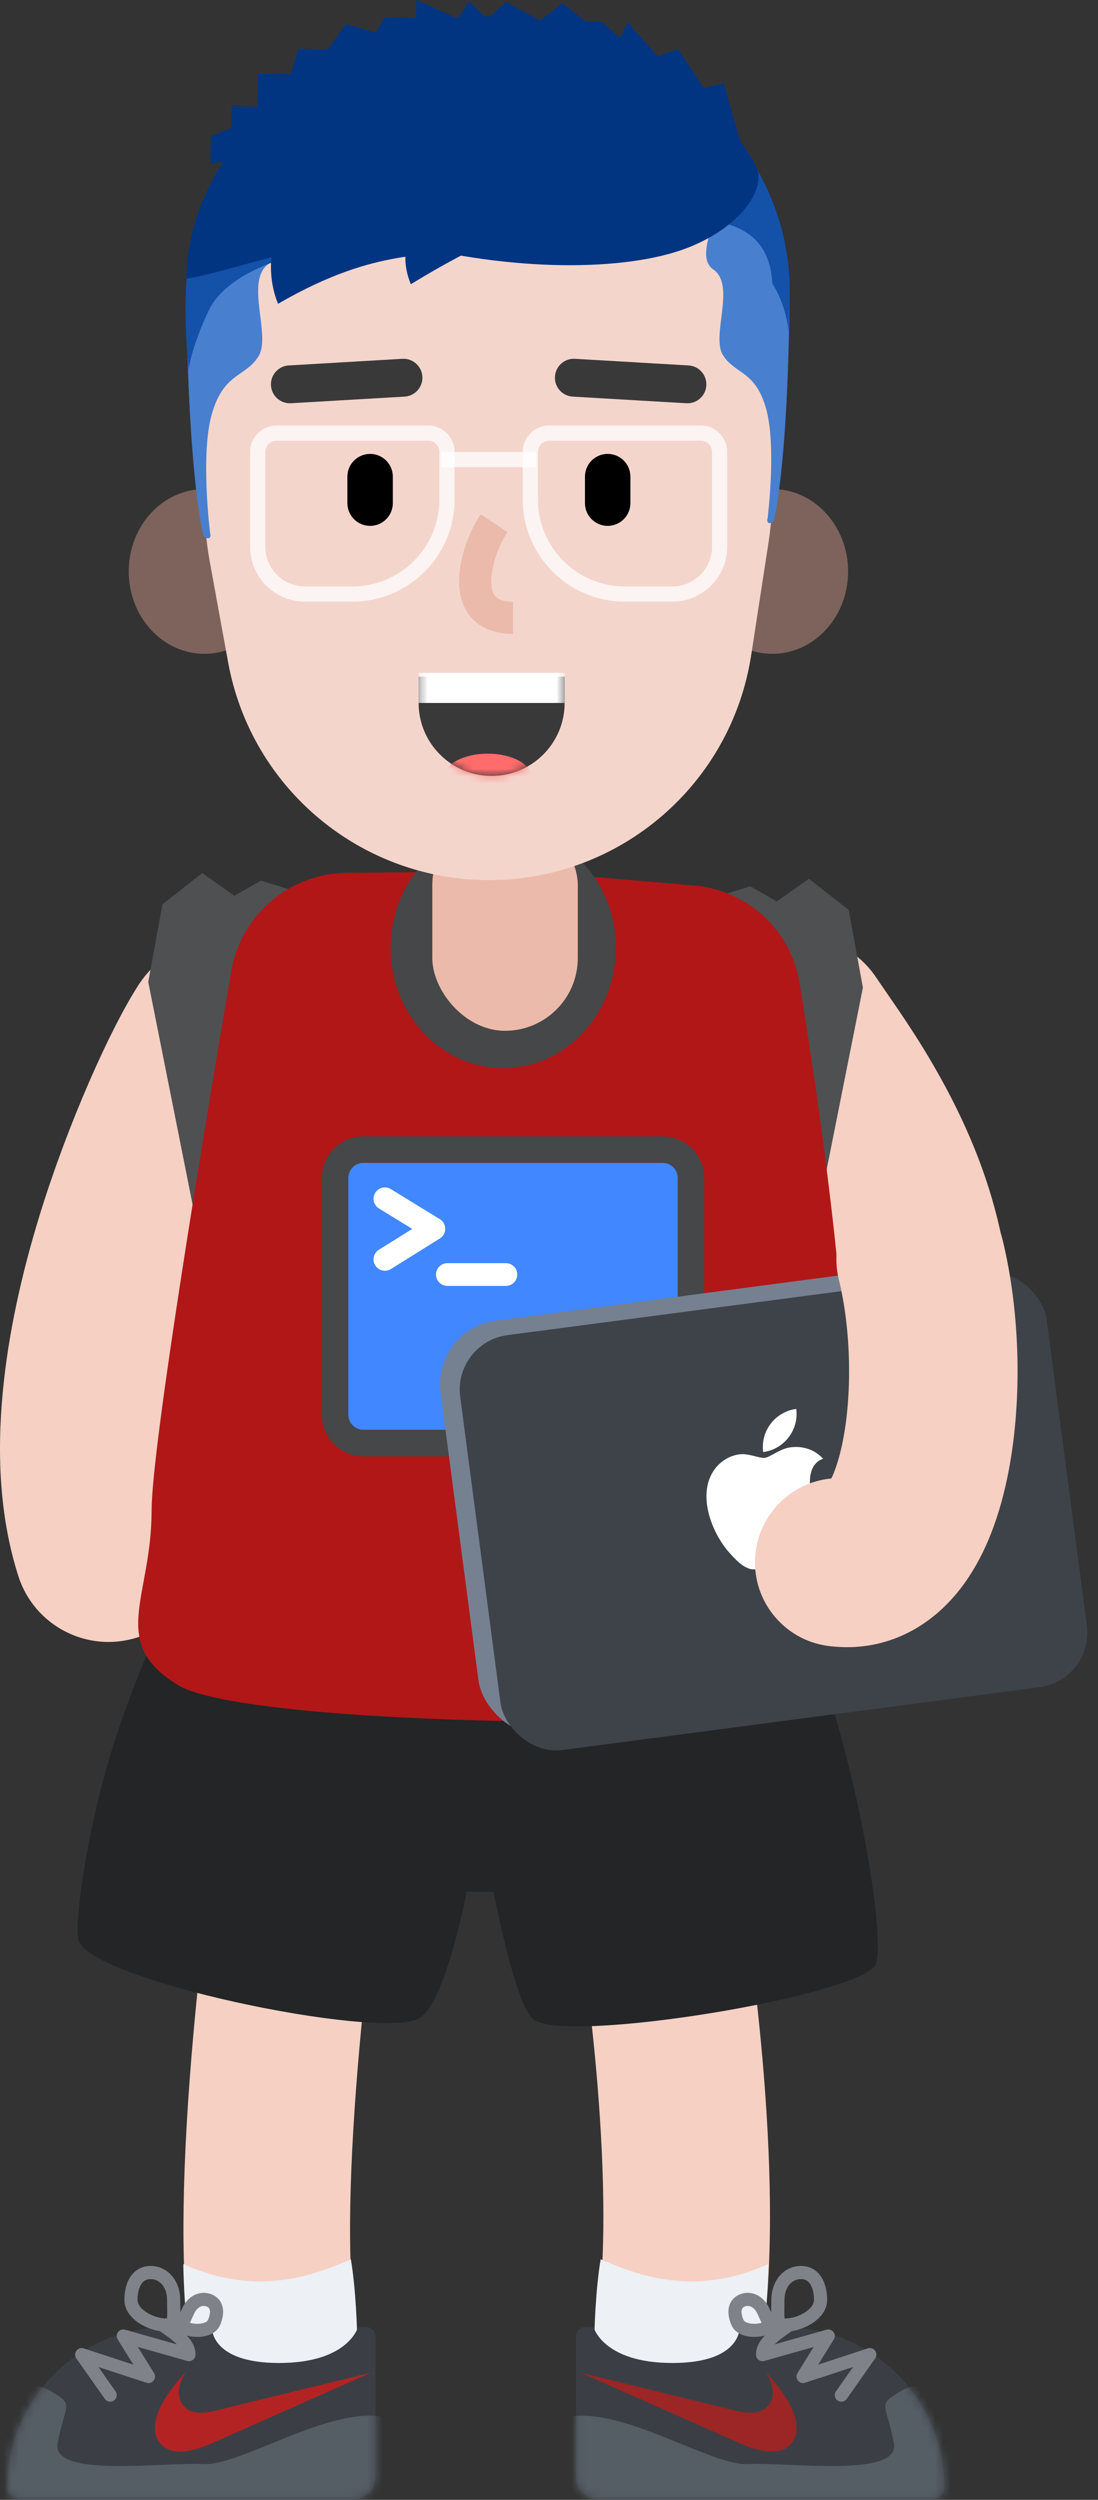 <svg width="145" height="330" viewBox="0 0 145 330" fill="none" xmlns="http://www.w3.org/2000/svg">
<rect x="0" y="0" width="145" height="330" fill="#333333" stroke="none"/>
<path d="M30.57 231.457C28.821 239.661 26.81 254.283 25.561 268.271C24.042 285.265 23.735 299.511 25.073 308.602C25.957 314.612 31.547 318.767 37.557 317.883C43.568 316.998 47.723 311.409 46.838 305.398C45.822 298.491 46.1 285.6 47.473 270.229C48.65 257.056 50.546 243.271 52.087 236.043C53.353 230.102 49.563 224.258 43.621 222.992C37.68 221.725 31.836 225.515 30.57 231.457Z" fill="#F5D0C3"/>
<path d="M75.057 246.729C76.577 254.079 78.08 265.009 78.927 275.509C79.909 287.695 79.954 298.338 78.939 305.444C78.08 311.458 82.259 317.03 88.273 317.889C94.287 318.749 99.859 314.57 100.718 308.556C102.009 299.517 101.958 287.413 100.855 273.741C99.939 262.374 98.314 250.553 96.6 242.271C95.37 236.322 89.549 232.497 83.6 233.728C77.651 234.959 73.826 240.78 75.057 246.729Z" fill="#F5D0C3"/>
<path d="M64.579 232L23.203 210C23.203 210 18.118 219.965 14.477 232C11.544 241.691 9.827 253.602 10.328 256C11.453 261.375 49.703 269.25 55.203 266.5C60.703 263.75 64.579 232 64.579 232Z" fill="#232526"/>
<path d="M64.329 249.75C88.353 249.75 107.828 238.557 107.828 224.75C107.828 210.943 88.353 199.75 64.329 199.75C40.304 199.75 20.828 210.943 20.828 224.75C20.828 238.557 40.304 249.75 64.329 249.75Z" fill="#232526"/>
<path d="M61.852 230.875L104.352 207.75C104.352 207.75 109.136 221.094 112.352 234.25C115.203 245.917 116.6 257.438 115.602 259.375C113.478 263.5 74.1 270 70.352 266.5C66.603 263 61.852 230.875 61.852 230.875Z" fill="#232526"/>
<path d="M99.569 314.625C100.769 313.725 101.444 301.875 101.444 298.875C90.944 303.625 83.069 299.75 79.319 298.25C78.694 302 78.444 307.25 78.444 311.25C79.694 314.875 98.069 315.75 99.569 314.625Z" fill="#EDF0F4"/>
<path d="M124.694 328.358C124.694 316.683 115.23 307.22 103.556 307.22H100.386H97.671C97.671 307.22 97.953 311.933 88.804 311.933C79.656 311.933 78.389 307.22 78.389 307.22H77.234C76.596 307.22 76.078 307.738 76.078 308.375V327.033C76.078 328.63 77.372 329.923 78.968 329.923H123.128C123.993 329.923 124.694 329.223 124.694 328.358Z" fill="#3B3F45"/>
<mask id="mask0_107_252" style="mask-type:alpha" maskUnits="userSpaceOnUse" x="76" y="307" width="49" height="23">
<path fill-rule="evenodd" clip-rule="evenodd" d="M124.694 328.358C124.694 316.683 115.23 307.22 103.556 307.22H100.386H94.309H88.232H82.155H76.078V327.033C76.078 328.63 77.372 329.923 78.968 329.923H123.128C123.993 329.923 124.694 329.223 124.694 328.358Z" fill="white"/>
</mask>
<g mask="url(#mask0_107_252)">
<path d="M119.055 315.598C122.7 313.538 121.271 317.62 124.546 319.353L131.482 332.648H76.286C74.938 330.72 70.065 320.73 73.944 319.353C81.069 316.825 93.625 325.568 98.827 325.278C104.028 324.99 118.919 327.155 118.044 322.533C117.033 317.188 115.732 317.475 119.055 315.598Z" fill="#555D65"/>
<path d="M97.057 318.195C98.782 318.665 100.173 318.603 100.961 318.003C102.99 316.44 101.691 314.058 101.139 313.125C102.132 314.268 103.118 315.415 103.887 316.665C105.1 318.617 105.615 320.763 104.797 322.135C103.329 324.615 99.802 323.47 97.554 322.472L76.694 313.218L97.057 318.195Z" fill="#9C2525"/>
</g>
<path d="M105.315 313.26C104.888 313.947 105.552 314.793 106.321 314.541L112.655 312.466L110.399 315.676C110.124 316.068 110.218 316.609 110.61 316.884C111.001 317.16 111.542 317.065 111.818 316.674L115.574 311.329C116.054 310.646 115.388 309.747 114.595 310.006L108.046 312.152L110.111 308.83C110.529 308.158 109.9 307.322 109.138 307.538L102.294 309.479C102.552 309.213 102.881 308.932 103.28 308.633C103.553 308.428 104.517 307.753 104.693 307.621C105.076 307.334 105.154 306.79 104.866 306.407C104.579 306.024 104.035 305.947 103.652 306.234C103.506 306.344 102.543 307.018 102.24 307.246C100.687 308.41 99.838 309.472 99.838 310.83C99.838 311.405 100.388 311.821 100.941 311.664L107.455 309.818L105.315 313.26Z" fill="#7F8389"/>
<path fill-rule="evenodd" clip-rule="evenodd" d="M107.323 306.654C106.257 307.365 104.888 307.792 103.74 307.792C103.194 307.792 102.79 307.694 102.502 307.494C102.234 307.311 102.061 307.036 101.962 306.655C101.876 306.323 101.842 305.919 101.84 305.335C101.84 305.126 101.842 304.979 101.85 304.521L101.85 304.517L101.851 304.447C101.858 304.074 101.861 303.853 101.861 303.605C101.861 301.037 103.541 299.126 105.762 299.126C106.843 299.126 107.724 299.577 108.334 300.406C108.918 301.201 109.23 302.32 109.23 303.605C109.23 304.789 108.524 305.856 107.323 306.654ZM103.584 304.558C103.576 304.997 103.574 305.138 103.574 305.33C103.575 305.653 103.587 305.889 103.61 306.055C103.648 306.057 103.691 306.058 103.74 306.058C104.541 306.058 105.576 305.735 106.363 305.21C107.121 304.707 107.496 304.139 107.496 303.605C107.496 302.667 107.284 301.906 106.937 301.434C106.652 301.046 106.288 300.859 105.762 300.859C104.552 300.859 103.595 301.948 103.595 303.605C103.595 303.866 103.592 304.096 103.585 304.479L103.584 304.554L103.584 304.558Z" fill="#7F8389"/>
<path fill-rule="evenodd" clip-rule="evenodd" d="M102.286 307.607L102.436 307.412L102.455 307.218C102.457 307.207 102.459 307.197 102.461 307.182C102.477 307.083 102.474 306.95 102.45 306.807C102.411 306.561 102.312 306.278 102.14 305.888C102.078 305.747 102.037 305.658 101.892 305.348L101.879 305.322C101.77 305.09 101.691 304.918 101.609 304.735C100.842 303.01 99.13 302.24 97.624 302.911C96.891 303.238 96.427 303.808 96.261 304.548C96.102 305.257 96.224 306.099 96.607 306.96C96.959 307.754 97.755 308.257 98.812 308.431C99.749 308.582 100.805 308.454 101.583 308.107C101.935 307.953 102.145 307.791 102.286 307.607ZM97.953 304.927C98 304.72 98.099 304.597 98.33 304.494C98.918 304.232 99.63 304.553 100.025 305.44C100.113 305.637 100.196 305.818 100.319 306.079L100.331 306.103C100.46 306.38 100.499 306.464 100.554 306.588L100.573 306.632C100.13 306.758 99.576 306.798 99.091 306.719C98.565 306.633 98.279 306.452 98.192 306.256C97.95 305.714 97.882 305.243 97.953 304.927Z" fill="#7F8389"/>
<path d="M26.087 314.625C24.887 313.725 24.212 301.875 24.212 298.875C34.712 303.625 42.587 299.75 46.337 298.25C46.962 302 47.212 307.25 47.212 311.25C45.962 314.875 27.587 315.75 26.087 314.625Z" fill="#EDF0F4"/>
<path d="M0.962 328.358C0.962 316.683 10.426 307.22 22.101 307.22H25.27H27.985C27.985 307.22 27.704 311.933 36.852 311.933C46.001 311.933 47.267 307.22 47.267 307.22H48.422C49.06 307.22 49.578 307.738 49.578 308.375V327.033C49.578 328.63 48.284 329.923 46.688 329.923H2.528C1.663 329.923 0.962 329.223 0.962 328.358Z" fill="#3B3F45"/>
<mask id="mask1_107_252" style="mask-type:alpha" maskUnits="userSpaceOnUse" x="0" y="307" width="50" height="23">
<path fill-rule="evenodd" clip-rule="evenodd" d="M0.962 328.358C0.962 316.683 10.426 307.22 22.101 307.22H25.27H31.347H37.424H43.501H49.578V327.033C49.578 328.63 48.284 329.923 46.688 329.923H2.528C1.663 329.923 0.962 329.223 0.962 328.358Z" fill="white"/>
</mask>
<g mask="url(#mask1_107_252)">
<path d="M6.601 315.598C2.956 313.538 4.386 317.62 1.11 319.353L-5.825 332.648H49.37C50.719 330.72 55.592 320.73 51.712 319.353C44.587 316.825 32.031 325.568 26.83 325.278C21.628 324.99 6.738 327.155 7.612 322.533C8.624 317.188 9.924 317.475 6.601 315.598Z" fill="#555D65"/>
<path d="M28.599 318.195C26.874 318.665 25.484 318.603 24.696 318.003C22.666 316.44 23.966 314.058 24.517 313.125C23.525 314.268 22.539 315.415 21.77 316.665C20.556 318.617 20.042 320.763 20.86 322.135C22.328 324.615 25.854 323.47 28.102 322.472L48.962 313.218L28.599 318.195Z" fill="#B42323"/>
</g>
<path d="M20.341 313.26C20.769 313.947 20.105 314.793 19.335 314.541L13.001 312.466L15.258 315.676C15.533 316.068 15.438 316.609 15.047 316.884C14.655 317.16 14.114 317.065 13.839 316.674L10.082 311.329C9.603 310.646 10.269 309.747 11.061 310.006L17.611 312.152L15.546 308.83C15.127 308.158 15.756 307.322 16.518 307.538L23.363 309.479C23.104 309.213 22.776 308.932 22.376 308.633C22.103 308.428 21.14 307.753 20.963 307.621C20.581 307.334 20.503 306.79 20.79 306.407C21.078 306.024 21.621 305.947 22.004 306.234C22.15 306.344 23.113 307.018 23.417 307.246C24.97 308.41 25.819 309.472 25.819 310.83C25.819 311.405 25.268 311.821 24.715 311.664L18.201 309.818L20.341 313.26Z" fill="#7F8389"/>
<path fill-rule="evenodd" clip-rule="evenodd" d="M18.333 306.654C19.399 307.365 20.768 307.792 21.917 307.792C22.463 307.792 22.866 307.694 23.154 307.494C23.423 307.311 23.595 307.036 23.694 306.655C23.781 306.323 23.814 305.919 23.816 305.335C23.817 305.126 23.815 304.979 23.806 304.521L23.806 304.517L23.805 304.447C23.798 304.074 23.795 303.853 23.795 303.605C23.795 301.037 22.116 299.126 19.894 299.126C18.814 299.126 17.933 299.577 17.323 300.406C16.739 301.201 16.426 302.32 16.426 303.605C16.426 304.789 17.132 305.856 18.333 306.654ZM22.073 304.558C22.081 304.997 22.083 305.138 22.082 305.33C22.081 305.653 22.069 305.889 22.047 306.055C22.008 306.057 21.965 306.058 21.917 306.058C21.116 306.058 20.08 305.735 19.294 305.21C18.536 304.707 18.16 304.139 18.16 303.605C18.16 302.667 18.372 301.906 18.72 301.434C19.005 301.046 19.369 300.859 19.894 300.859C21.105 300.859 22.061 301.948 22.061 303.605C22.061 303.866 22.064 304.096 22.071 304.479L22.073 304.554L22.073 304.558Z" fill="#7F8389"/>
<path fill-rule="evenodd" clip-rule="evenodd" d="M23.37 307.607L23.22 307.412L23.201 307.218C23.199 307.207 23.198 307.197 23.196 307.182C23.18 307.083 23.183 306.95 23.206 306.807C23.246 306.561 23.344 306.278 23.517 305.888C23.579 305.747 23.62 305.658 23.765 305.348L23.777 305.322C23.887 305.09 23.966 304.918 24.047 304.735C24.815 303.01 26.527 302.24 28.032 302.911C28.766 303.238 29.229 303.808 29.395 304.548C29.554 305.257 29.433 306.099 29.049 306.96C28.697 307.754 27.901 308.257 26.844 308.431C25.908 308.582 24.852 308.454 24.073 308.107C23.721 307.953 23.511 307.791 23.37 307.607ZM27.703 304.927C27.657 304.72 27.557 304.597 27.326 304.494C26.738 304.232 26.026 304.553 25.632 305.44C25.544 305.637 25.46 305.818 25.337 306.079L25.326 306.103C25.196 306.38 25.158 306.464 25.103 306.588L25.084 306.632C25.527 306.758 26.08 306.798 26.565 306.719C27.092 306.633 27.378 306.452 27.465 306.256C27.706 305.714 27.774 305.243 27.703 304.927Z" fill="#7F8389"/>
<path d="M18.366 129.909C14.632 135.62 8.941 148.351 5.223 160.455C2.786 168.391 1.109 176.138 0.392 183.489C-0.485 192.47 0.076 200.706 2.42 208.05C4.519 214.627 11.552 218.257 18.129 216.158C24.706 214.059 28.336 207.026 26.237 200.45C23.843 192.95 24.984 181.266 29.121 167.795C30.805 162.312 32.897 156.824 35.127 151.836C36.835 148.015 38.505 144.792 39.291 143.591C43.069 137.813 41.447 130.066 35.669 126.288C29.891 122.51 22.144 124.131 18.366 129.909Z" fill="#F5D0C3"/>
<path d="M94.866 142.841C95.396 143.651 97.68 146.949 98.093 147.559C99.513 149.656 100.71 151.543 101.836 153.508C107.937 164.145 110.123 173.947 107.17 183.199C105.071 189.776 108.701 196.809 115.278 198.908C121.854 201.007 128.888 197.377 130.986 190.8C133.983 181.41 134.176 171.846 132.054 162.332C130.405 154.941 127.472 147.956 123.523 141.071C122.053 138.507 120.536 136.116 118.795 133.543C118.217 132.69 116.103 129.637 115.79 129.159C112.012 123.381 104.266 121.76 98.488 125.538C92.71 129.316 91.088 137.063 94.866 142.841Z" fill="#F5D0C3"/>
<path d="M40.953 118.25V126.25L37.578 139.5L36.578 154.5L26.703 165.375L19.578 129.625L21.453 119.375L26.703 115.25L30.953 118.25L34.453 116.25L40.953 118.25Z" fill="#4E5051"/>
<path d="M92.579 119V127L95.954 140.25L96.954 155.25L106.828 166.125L113.953 130.375L112.078 120.125L106.828 116L102.578 119L99.079 117L92.579 119Z" fill="#4E5051"/>
<path d="M30.535 128.221C31.812 120.734 38.271 115.282 45.866 115.214L69.447 115.004L91.588 116.883C98.644 117.483 104.427 122.707 105.571 129.696C108.082 145.03 112.018 172.074 112.018 190.954C112.018 218.68 117.489 221.332 109.018 224.965C100.546 228.598 32.771 228.087 23.517 222.454C14.264 216.822 20.018 210.954 20.018 199.454C20.018 191.012 26.884 149.631 30.535 128.221Z" fill="#B11717"/>
<rect x="46" y="153.504" width="43.75" height="35.25" fill="#4187FF"/>
<path fill-rule="evenodd" clip-rule="evenodd" d="M87.5 150.004H48C44.962 150.004 42.5 152.466 42.5 155.504V186.754C42.5 189.792 44.962 192.254 48 192.254H87.5C90.538 192.254 93 189.792 93 186.754V155.504C93 152.466 90.538 150.004 87.5 150.004ZM46 155.504C46 154.399 46.895 153.504 48 153.504H87.5C88.605 153.504 89.5 154.399 89.5 155.504V186.754C89.5 187.859 88.605 188.754 87.5 188.754H48C46.895 188.754 46 187.859 46 186.754V155.504Z" fill="#454748"/>
<path d="M50.034 164.977C49.331 165.416 49.117 166.341 49.556 167.044C49.994 167.747 50.919 167.961 51.622 167.523L58.09 163.488C59.035 162.898 59.03 161.519 58.08 160.936L51.612 156.971C50.906 156.538 49.982 156.76 49.549 157.466C49.116 158.172 49.338 159.096 50.044 159.529L54.444 162.226L50.034 164.977Z" fill="white"/>
<path d="M59.078 169.75H66.811C67.639 169.75 68.311 169.078 68.311 168.25C68.311 167.422 67.639 166.75 66.811 166.75H59.078C58.25 166.75 57.578 167.422 57.578 168.25C57.578 169.078 58.25 169.75 59.078 169.75Z" fill="white"/>
<path d="M66.454 141C74.669 141 81.329 133.893 81.329 125.125C81.329 116.357 74.669 109.25 66.454 109.25C58.238 109.25 51.578 116.357 51.578 125.125C51.578 133.893 58.238 141 66.454 141Z" fill="#454748"/>
<rect x="57.089" y="107.254" width="19.214" height="28.821" rx="9.607" fill="#EBBAAA"/>
<rect x="57.078" y="175.445" width="78.107" height="55.25" rx="8.5" transform="rotate(-7.5 57.078 175.445)" fill="#758191"/>
<rect x="59.828" y="177.195" width="78.107" height="55.25" rx="7.25" transform="rotate(-7.5 59.828 177.195)" fill="#3E4349"/>
<path d="M107.036 196.755C106.518 193.016 108.608 192.642 108.695 192.57C107.284 190.996 105.409 190.967 104.75 191.027C103.164 191.074 101.814 192.333 101.019 192.438C100.226 192.543 98.88 191.798 97.585 191.992C95.882 192.242 94.434 193.413 93.754 195.058C92.386 198.369 94.305 202.754 96.363 205.021C97.368 206.132 98.556 207.372 99.873 207.149C101.139 206.931 101.519 206.092 103.059 205.89C104.6 205.687 105.139 206.456 106.485 206.25C107.851 206.045 108.56 204.71 109.235 203.374C110.019 201.828 110.247 200.473 110.26 200.4C110.229 200.39 107.39 199.247 107.034 196.755L107.036 196.755Z" fill="white"/>
<path d="M100.783 191.681C100.418 188.905 102.372 186.356 105.15 185.99C105.516 188.769 103.559 191.316 100.783 191.681Z" fill="white"/>
<path d="M99.793 204.841C99.014 210.936 103.325 216.507 109.419 217.285C116.41 218.178 122.574 215.203 126.815 209.74C129.798 205.897 131.783 200.955 132.995 195.2C135.048 185.459 134.793 173.393 132.381 163.591C130.912 157.625 124.885 153.979 118.919 155.447C112.953 156.916 109.307 162.943 110.775 168.909C112.397 175.495 112.58 184.176 111.223 190.612C110.807 192.588 110.284 194.151 109.788 195.171C104.714 195.643 100.465 199.576 99.793 204.841Z" fill="#F5D0C3"/>
<path opacity="0.5" d="M102 86.308C107.523 86.308 112 81.439 112 75.433C112 69.427 107.523 64.558 102 64.558C96.477 64.558 92 69.427 92 75.433C92 81.439 96.477 86.308 102 86.308Z" fill="#C99584"/>
<path opacity="0.5" d="M27 86.308C21.477 86.308 17 81.439 17 75.433C17 69.427 21.477 64.558 27 64.558C32.523 64.558 37 69.427 37 75.433C37 81.439 32.523 86.308 27 86.308Z" fill="#C99584"/>
<path d="M27 51.249C27 30.539 43.789 13.749 64.5 13.749C85.211 13.749 102 30.539 102 51.249V64.961C102 67.189 101.83 69.413 101.49 71.615L99.199 86.491C96.567 103.574 81.868 116.182 64.584 116.182C47.667 116.182 33.167 104.091 30.129 87.449L27.711 74.2C27.238 71.61 27 68.983 27 66.351V51.249Z" fill="#F4D5CC"/>
<path d="M73.285 49.716C73.365 48.361 74.509 47.321 75.857 47.362L75.927 47.366L90.927 48.241C92.305 48.321 93.357 49.504 93.277 50.882C93.198 52.237 92.054 53.277 90.706 53.235L90.636 53.232L75.636 52.357C74.257 52.277 73.205 51.094 73.285 49.716Z" fill="#393939"/>
<path d="M53.136 47.366C54.514 47.285 55.697 48.337 55.777 49.716C55.856 51.071 54.84 52.237 53.497 52.352L53.427 52.357L38.427 53.232C37.048 53.313 35.866 52.26 35.785 50.882C35.706 49.527 36.722 48.361 38.066 48.246L38.136 48.241L53.136 47.366Z" fill="#393939"/>
<path fill-rule="evenodd" clip-rule="evenodd" d="M72.531 56.169H92.531C94.464 56.169 96.031 57.736 96.031 59.669V72.169C96.031 76.173 92.785 79.419 88.781 79.419H82.531C75.076 79.419 69.031 73.375 69.031 65.919V59.669C69.031 57.736 70.598 56.169 72.531 56.169ZM92.531 58.169H72.531C71.703 58.169 71.031 58.84 71.031 59.669V65.919C71.031 72.27 76.18 77.419 82.531 77.419H88.781C91.681 77.419 94.031 75.068 94.031 72.169V59.669C94.031 58.84 93.36 58.169 92.531 58.169Z" fill="white" fill-opacity="0.75"/>
<path fill-rule="evenodd" clip-rule="evenodd" d="M36.531 56.169H56.531C58.464 56.169 60.031 57.736 60.031 59.669V65.919C60.031 73.375 53.987 79.419 46.531 79.419H40.281C36.277 79.419 33.031 76.173 33.031 72.169V59.669C33.031 57.736 34.598 56.169 36.531 56.169ZM56.531 58.169H36.531C35.703 58.169 35.031 58.84 35.031 59.669V72.169C35.031 75.068 37.382 77.419 40.281 77.419H46.531C52.883 77.419 58.031 72.27 58.031 65.919V59.669C58.031 58.84 57.36 58.169 56.531 58.169Z" fill="white" fill-opacity="0.75"/>
<rect x="58.281" y="59.669" width="12.5" height="2" fill="white" fill-opacity="0.75"/>
<path fill-rule="evenodd" clip-rule="evenodd" d="M74.565 89.32V92.787C74.565 98.112 70.248 102.429 64.923 102.429C59.598 102.429 55.281 98.112 55.281 92.787V89.32H74.565Z" fill="#393939"/>
<mask id="mask2_107_252" style="mask-type:alpha" maskUnits="userSpaceOnUse" x="55" y="87" width="20" height="16">
<path fill-rule="evenodd" clip-rule="evenodd" d="M74.438 87.669C74.521 88.18 74.565 88.705 74.565 89.241V92.786C74.565 98.111 70.248 102.428 64.923 102.428C59.598 102.428 55.281 98.111 55.281 92.786V89.241C55.281 88.705 55.325 88.18 55.409 87.669H74.438Z" fill="white"/>
</mask>
<g mask="url(#mask2_107_252)">
<path d="M64.409 105.821C61.197 105.821 58.594 104.403 58.594 102.654C58.594 100.906 61.197 99.488 64.409 99.488C67.62 99.488 70.223 100.906 70.223 102.654C70.223 104.403 67.62 105.821 64.409 105.821Z" fill="#FF6C6C"/>
<rect width="19.284" height="3.977" transform="matrix(-1 0 0 1 74.565 88.82)" fill="white"/>
</g>
<path d="M24.625 39.933C24.457 24.68 37.876 19.683 35.501 22.558C33.125 25.432 38.751 32.558 35.501 34.808C32.25 37.058 35.875 44.308 34.125 47.058C32.375 49.808 29.581 49.183 28 54.558C26.419 59.933 27.75 70.397 27.75 70.397C27.875 70.683 27.75 71.058 27.5 71.058C27.25 71.058 26.875 70.933 26.774 70.397C26.774 70.397 24.875 62.683 24.625 39.933Z" fill="#487FCE"/>
<path d="M104.248 40.316C104.403 26.232 92.017 21.617 94.21 24.272C96.403 26.927 91.21 33.506 94.21 35.584C97.21 37.661 93.864 44.356 95.48 46.896C97.095 49.435 99.674 48.858 101.133 53.821C102.593 58.785 101.364 68.447 101.364 68.447C101.248 68.711 101.364 69.058 101.595 69.058C101.825 69.058 102.171 68.942 102.265 68.447C102.265 68.447 104.018 61.324 104.248 40.316Z" fill="#487FCE"/>
<path d="M65.75 30.807C45 30.807 30.697 34.182 27.5 41.104C24.303 48.026 25.035 50.182 24.875 48.307C24.715 46.432 24.5 44.339 24.5 40.557C24.5 16.01 41.625 12.307 57.125 13.807C72.625 15.307 84.715 30.807 65.75 30.807Z" fill="#1451A9"/>
<path d="M63.081 30.685C82.118 30.685 101.215 23.519 102 37.432C105 42.182 103.875 47.682 104.25 39.932C105.865 6.557 55 -15.911 29 22.964C29 22.964 44.042 30.685 63.081 30.685Z" fill="#1451A9"/>
<path d="M63.482 67.879L67.018 70.236C65.816 72.039 64.875 74.745 64.875 76.714C64.875 78.612 65.561 79.41 67.659 79.432L67.75 79.433V83.683C63.114 83.683 60.625 80.882 60.625 76.714C60.625 73.89 61.8 70.462 63.395 68.012L63.482 67.879Z" fill="#EBBAAA"/>
<path d="M80.25 59.919C81.881 59.919 83.209 61.221 83.249 62.843L83.25 62.919V66.419C83.25 68.076 81.907 69.419 80.25 69.419C78.619 69.419 77.291 68.117 77.251 66.495L77.25 66.419V62.919C77.25 61.262 78.593 59.919 80.25 59.919Z" fill="black"/>
<path d="M48.875 59.919C50.506 59.919 51.834 61.221 51.874 62.843L51.875 62.919V66.419C51.875 68.076 50.532 69.419 48.875 69.419C47.244 69.419 45.916 68.117 45.876 66.495L45.875 66.419V62.919C45.875 61.262 47.218 59.919 48.875 59.919Z" fill="black"/>
<path d="M54.5 32.432C44.875 30.089 32.375 35.432 24.625 36.807C24.625 19.932 42.625 2.682 63.25 2.182C83.875 1.682 96.625 15.307 99.875 22.057C101.139 24.682 98.25 29.539 91.5 32.432C83.625 35.807 68.875 35.932 54.5 32.432Z" fill="#013581"/>
<path d="M54.255 37.518C63.511 31.861 67.762 30.701 72.219 28.13C69.133 26.759 61.123 22.928 57.009 26.219C55.249 28.516 52.109 32.375 54.255 37.518Z" fill="#013581"/>
<path d="M36.72 40.103C50.475 32.133 56.432 34.704 60.889 32.133C57.803 30.762 64.488 20.963 42.505 25.705C35.949 27.119 34.574 34.961 36.72 40.103Z" fill="#013581"/>
<path d="M95.585 11.02L98.074 19.86L65.27 14.78L27.781 21.633L27.86 17.996L30.534 16.884L30.596 14.026L33.968 14.099L34.064 9.683L38.398 9.777L39.434 6.42L43.287 6.504L45.648 3.176L49.599 4.302L50.847 2.249L54.941 2.338L54.992 0L60.479 2.459L61.975 0.152L64.332 2.542L66.79 0.256L71.315 2.694L74.255 0.419L77.335 2.825L79.501 2.872L81.864 5.003L82.873 2.945L86.87 7.451L89.541 6.47L92.923 11.612L95.585 11.02Z" fill="#013581"/>
</svg>
